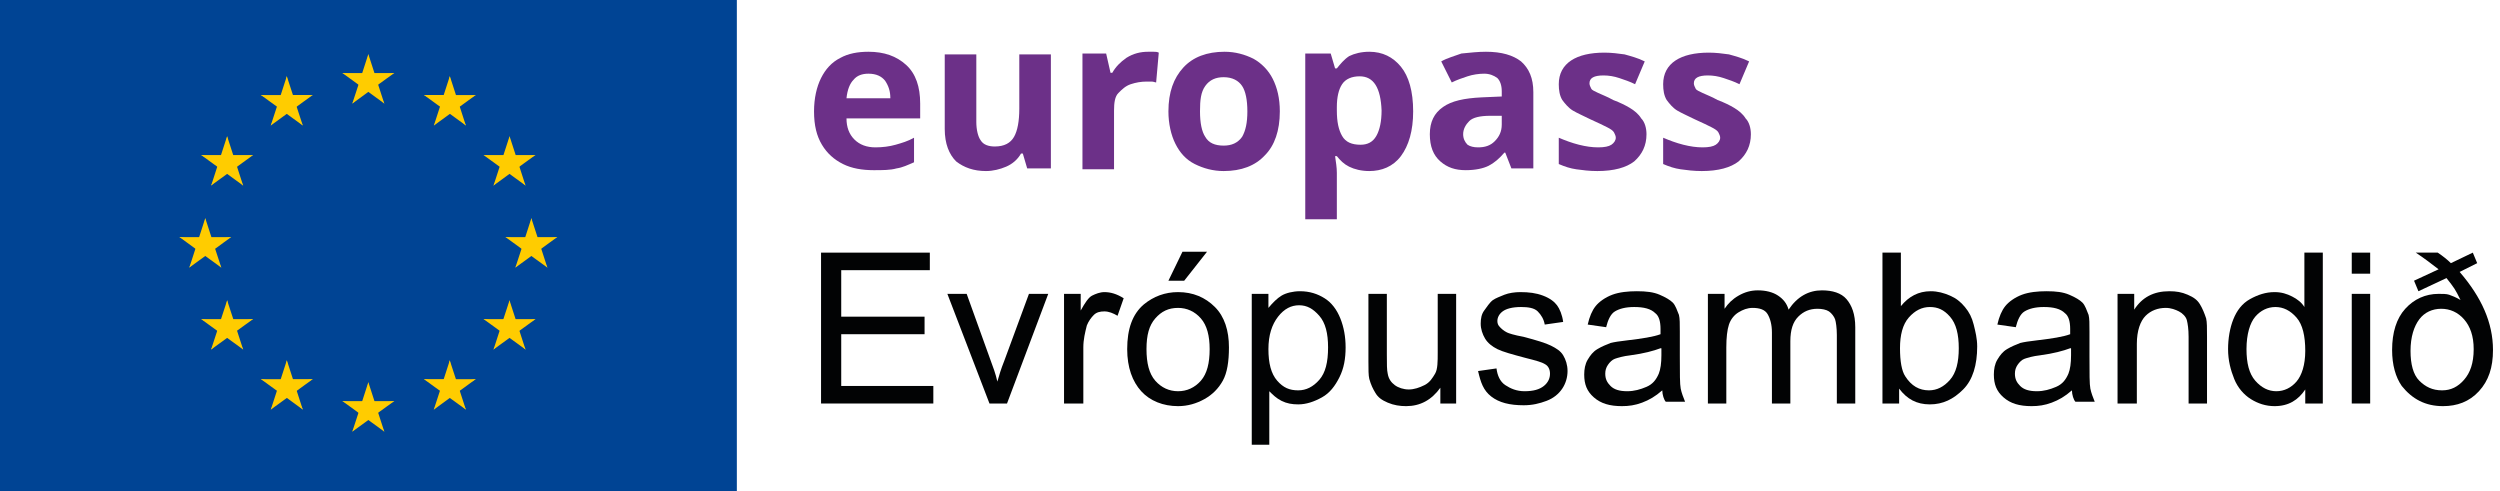 <?xml version="1.0" encoding="UTF-8"?>
<svg width="285px" height="56px" viewBox="0 0 285 56" version="1.1" xmlns="http://www.w3.org/2000/svg" xmlns:xlink="http://www.w3.org/1999/xlink">
    <!-- Generator: Sketch 63.1 (92452) - https://sketch.com -->
    <title>IS</title>
    <desc>Created with Sketch.</desc>
    <g id="Page-1" stroke="none" stroke-width="1" fill="none" fill-rule="evenodd">
        <g id="IS" fill-rule="nonzero">
            <rect id="Rectangle-path" fill="#004494" x="0" y="0" width="84" height="56"></rect>
            <g id="Group" transform="translate(20, 6)" fill="#FFCC00">
                <g id="s-link" transform="translate(19, 0)">
                    <g id="s">
                        <g id="c" transform="translate(2, 0)">
                            <polygon id="t" points="0.99 0.17 0.03 3.14 1.5 3.62"></polygon>
                            <g id="t-link">
                                <polygon id="t-2" points="0.99 0.17 1.95 3.14 0.48 3.62"></polygon>
                            </g>
                        </g>
                        <g id="a" transform="translate(2, 2)">
                            <g id="c-link">
                                <g id="c-2">
                                    <polygon id="t-3" points="3.95 0.33 0.83 0.33 0.83 1.88"></polygon>
                                    <g id="t-link-2">
                                        <polygon id="t-4" points="3.95 0.32 1.42 2.15 0.51 0.9"></polygon>
                                    </g>
                                </g>
                            </g>
                            <g id="c-link-2">
                                <g id="c-3">
                                    <polygon id="t-5" points="2.81 3.81 1.85 0.85 0.38 1.32"></polygon>
                                    <g id="t-link-3">
                                        <polygon id="t-6" points="2.82 3.81 0.3 1.97 1.21 0.72"></polygon>
                                    </g>
                                </g>
                            </g>
                        </g>
                        <g id="a-link" transform="translate(0, 2)">
                            <g id="a-2">
                                <g id="c-link-3">
                                    <g id="c-4">
                                        <polygon id="t-7" points="0.03 0.33 3.15 0.33 3.15 1.88"></polygon>
                                        <g id="t-link-4">
                                            <polygon id="t-8" points="0.03 0.32 2.55 2.15 3.47 0.9"></polygon>
                                        </g>
                                    </g>
                                </g>
                                <g id="c-link-4" transform="translate(1, 0)">
                                    <g id="c-5">
                                        <polygon id="t-9" points="0.16 3.81 1.13 0.85 2.6 1.32"></polygon>
                                        <g id="t-link-5">
                                            <polygon id="t-10" points="0.16 3.81 2.68 1.97 1.77 0.72"></polygon>
                                        </g>
                                    </g>
                                </g>
                            </g>
                        </g>
                    </g>
                </g>
                <g id="s-link-2" transform="translate(19, 37)">
                    <g id="s-2">
                        <g id="c-6" transform="translate(2, 0)">
                            <polygon id="t-11" points="0.99 0.57 0.03 3.54 1.5 4.02"></polygon>
                            <g id="t-link-6">
                                <polygon id="t-12" points="0.99 0.57 1.95 3.54 0.48 4.02"></polygon>
                            </g>
                        </g>
                        <g id="a-3" transform="translate(2, 2)">
                            <g id="c-link-5">
                                <g id="c-7">
                                    <polygon id="t-13" points="3.95 0.73 0.83 0.73 0.83 2.28"></polygon>
                                    <g id="t-link-7">
                                        <polygon id="t-14" points="3.95 0.72 1.42 2.55 0.51 1.3"></polygon>
                                    </g>
                                </g>
                            </g>
                            <g id="c-link-6" transform="translate(0, 1)">
                                <g id="c-8">
                                    <polygon id="t-15" points="2.81 3.21 1.85 0.25 0.38 0.73"></polygon>
                                    <g id="t-link-8">
                                        <polygon id="t-16" points="2.82 3.21 0.3 1.38 1.21 0.12"></polygon>
                                    </g>
                                </g>
                            </g>
                        </g>
                        <g id="a-link-2" transform="translate(0, 2)">
                            <g id="a-4">
                                <g id="c-link-7">
                                    <g id="c-9">
                                        <polygon id="t-17" points="0.03 0.73 3.15 0.73 3.15 2.28"></polygon>
                                        <g id="t-link-9">
                                            <polygon id="t-18" points="0.03 0.72 2.55 2.55 3.47 1.3"></polygon>
                                        </g>
                                    </g>
                                </g>
                                <g id="c-link-8" transform="translate(1, 1)">
                                    <g id="c-10">
                                        <polygon id="t-19" points="0.16 3.21 1.13 0.25 2.6 0.73"></polygon>
                                        <g id="t-link-10">
                                            <polygon id="t-20" points="0.16 3.21 2.68 1.38 1.77 0.12"></polygon>
                                        </g>
                                    </g>
                                </g>
                            </g>
                        </g>
                    </g>
                </g>
                <g id="l" transform="translate(0, 2)">
                    <g id="s-link-3" transform="translate(0, 16)">
                        <g id="s-3">
                            <g id="c-11" transform="translate(2, 0)">
                                <polygon id="t-21" points="1.4 0.87 0.44 3.84 1.91 4.32"></polygon>
                                <g id="t-link-11">
                                    <polygon id="t-22" points="1.4 0.87 2.36 3.84 0.89 4.32"></polygon>
                                </g>
                            </g>
                            <g id="a-5" transform="translate(2, 3)">
                                <g id="c-link-9">
                                    <g id="c-12">
                                        <polygon id="t-23" points="4.36 0.03 1.24 0.03 1.24 1.58"></polygon>
                                        <g id="t-link-12">
                                            <polygon id="t-24" points="4.36 0.02 1.84 1.86 0.93 0.6"></polygon>
                                        </g>
                                    </g>
                                </g>
                                <g id="c-link-10">
                                    <g id="c-13">
                                        <polygon id="t-25" points="3.23 3.51 2.26 0.55 0.79 1.02"></polygon>
                                        <g id="t-link-13">
                                            <polygon id="t-26" points="3.23 3.51 0.71 1.68 1.62 0.42"></polygon>
                                        </g>
                                    </g>
                                </g>
                            </g>
                            <g id="a-link-3" transform="translate(0, 3)">
                                <g id="a-6">
                                    <g id="c-link-11">
                                        <g id="c-14">
                                            <polygon id="t-27" points="0.44 0.03 3.56 0.03 3.56 1.58"></polygon>
                                            <g id="t-link-14">
                                                <polygon id="t-28" points="0.45 0.02 2.97 1.86 3.88 0.6"></polygon>
                                            </g>
                                        </g>
                                    </g>
                                    <g id="c-link-12" transform="translate(1, 0)">
                                        <g id="c-15">
                                            <polygon id="t-29" points="0.58 3.51 1.54 0.55 3.01 1.02"></polygon>
                                            <g id="t-link-15">
                                                <polygon id="t-30" points="0.57 3.51 3.09 1.68 2.18 0.42"></polygon>
                                            </g>
                                        </g>
                                    </g>
                                </g>
                            </g>
                        </g>
                    </g>
                    <g id="s-link-4" transform="translate(9, 0)">
                        <g id="s-4">
                            <g id="c-16" transform="translate(1, 3)">
                                <polygon id="t-31" points="0.86 3.31 3.38 1.48 2.47 0.23"></polygon>
                                <g id="t-link-16">
                                    <polygon id="t-32" points="0.86 3.32 1.83 0.35 3.3 0.83"></polygon>
                                </g>
                            </g>
                            <g id="a-7">
                                <g id="c-link-13" transform="translate(0, 2)">
                                    <g id="c-17">
                                        <polygon id="t-33" points="0.74 0.83 3.26 2.66 4.17 1.41"></polygon>
                                        <g id="t-link-17">
                                            <polygon id="t-34" points="0.73 0.84 3.85 0.84 3.85 2.39"></polygon>
                                        </g>
                                    </g>
                                </g>
                                <g id="c-link-14" transform="translate(2, 0)">
                                    <g id="c-18">
                                        <polygon id="t-35" points="1.7 0.68 0.74 3.64 2.21 4.12"></polygon>
                                        <g id="t-link-18" transform="translate(1, 0)">
                                            <polygon id="t-36" points="0.69 0.68 1.66 3.64 0.18 4.12"></polygon>
                                        </g>
                                    </g>
                                </g>
                            </g>
                            <g id="a-link-4" transform="translate(3, 2)">
                                <g id="a-8">
                                    <g id="c-link-15" transform="translate(0, 1)">
                                        <g id="c-19">
                                            <polygon id="t-37" points="2.52 3.31 0 1.48 0.91 0.22"></polygon>
                                            <g id="t-link-19">
                                                <polygon id="t-38" points="2.52 3.31 1.55 0.35 0.08 0.83"></polygon>
                                            </g>
                                        </g>
                                    </g>
                                    <g id="c-link-16">
                                        <g id="c-20">
                                            <polygon id="t-39" points="3.65 0.83 1.13 2.66 0.22 1.4"></polygon>
                                            <g id="t-link-20">
                                                <polygon id="t-40" points="3.65 0.83 0.54 0.83 0.54 2.38"></polygon>
                                            </g>
                                        </g>
                                    </g>
                                </g>
                            </g>
                        </g>
                    </g>
                    <g id="s-link-5" transform="translate(2, 7)">
                        <g id="s-5">
                            <g id="c-21" transform="translate(3, 3)">
                                <polygon id="t-41" points="2.72 3.16 1.76 0.2 0.29 0.67"></polygon>
                                <g id="t-link-21">
                                    <polygon id="t-42" points="2.73 3.16 0.2 1.32 1.11 0.07"></polygon>
                                </g>
                            </g>
                            <g id="a-9" transform="translate(0, 2)">
                                <g id="c-link-17" transform="translate(2, 1)">
                                    <g id="c-22">
                                        <polygon id="t-43" points="0.06 3.15 2.59 1.32 1.68 0.07"></polygon>
                                        <g id="t-link-22">
                                            <polygon id="t-44" points="0.07 3.16 1.03 0.19 2.5 0.67"></polygon>
                                        </g>
                                    </g>
                                </g>
                                <g id="c-link-18">
                                    <g id="c-23">
                                        <polygon id="t-45" points="0.93 0.67 3.45 2.5 4.37 1.25"></polygon>
                                        <g id="t-link-23">
                                            <polygon id="t-46" points="0.93 0.68 4.05 0.68 4.05 2.23"></polygon>
                                        </g>
                                    </g>
                                </g>
                            </g>
                            <g id="a-link-5" transform="translate(2, 0)">
                                <g id="a-10">
                                    <g id="c-link-19" transform="translate(1, 2)">
                                        <g id="c-24">
                                            <polygon id="t-47" points="3.85 0.68 1.33 2.51 0.42 1.25"></polygon>
                                            <g id="t-link-24">
                                                <polygon id="t-48" points="3.85 0.68 0.73 0.68 0.73 2.23"></polygon>
                                            </g>
                                        </g>
                                    </g>
                                    <g id="c-link-20">
                                        <g id="c-25">
                                            <polygon id="t-49" points="1.89 0.53 2.85 3.49 1.38 3.97"></polygon>
                                            <g id="t-link-25">
                                                <polygon id="t-50" points="1.89 0.53 0.93 3.49 2.4 3.97"></polygon>
                                            </g>
                                        </g>
                                    </g>
                                </g>
                            </g>
                        </g>
                    </g>
                    <g id="s-link-6" transform="translate(2, 26)">
                        <g id="s-6">
                            <g id="c-26" transform="translate(3, 2)">
                                <polygon id="t-51" points="3.86 0.38 0.74 0.38 0.74 1.93"></polygon>
                                <g id="t-link-26">
                                    <polygon id="t-52" points="3.86 0.37 1.33 2.2 0.42 0.95"></polygon>
                                </g>
                            </g>
                            <g id="a-11" transform="translate(2, 2)">
                                <g id="c-link-21" transform="translate(1, 0)">
                                    <g id="c-27">
                                        <polygon id="t-53" points="2.72 3.85 1.76 0.89 0.28 1.37"></polygon>
                                        <g id="t-link-27">
                                            <polygon id="t-54" points="2.73 3.85 0.2 2.02 1.11 0.77"></polygon>
                                        </g>
                                    </g>
                                </g>
                                <g id="c-link-22">
                                    <g id="c-28">
                                        <polygon id="t-55" points="0.06 3.85 2.58 2.02 1.67 0.77"></polygon>
                                        <g id="t-link-28">
                                            <polygon id="t-56" points="0.06 3.86 1.03 0.89 2.5 1.37"></polygon>
                                        </g>
                                    </g>
                                </g>
                            </g>
                            <g id="a-link-6">
                                <g id="a-12">
                                    <g id="c-link-23" transform="translate(2, 0)">
                                        <g id="c-29">
                                            <polygon id="t-57" points="1.89 0.23 2.86 3.19 1.38 3.67"></polygon>
                                            <g id="t-link-29">
                                                <polygon id="t-58" points="1.9 0.23 0.93 3.19 2.41 3.67"></polygon>
                                            </g>
                                        </g>
                                    </g>
                                    <g id="c-link-24" transform="translate(0, 2)">
                                        <g id="c-30">
                                            <polygon id="t-59" points="0.93 0.38 4.05 0.38 4.05 1.93"></polygon>
                                            <g id="t-link-30">
                                                <polygon id="t-60" points="0.93 0.38 3.45 2.21 4.36 0.95"></polygon>
                                            </g>
                                        </g>
                                    </g>
                                </g>
                            </g>
                        </g>
                    </g>
                    <g id="s-link-7" transform="translate(9, 33)">
                        <g id="s-7">
                            <g id="c-31" transform="translate(3, 2)">
                                <polygon id="t-61" points="3.66 0.22 0.54 0.22 0.54 1.77"></polygon>
                                <g id="t-link-31">
                                    <polygon id="t-62" points="3.66 0.22 1.14 2.05 0.23 0.8"></polygon>
                                </g>
                            </g>
                            <g id="a-13" transform="translate(1, 2)">
                                <g id="c-link-25" transform="translate(2, 0)">
                                    <g id="c-32">
                                        <polygon id="t-63" points="2.52 3.7 1.56 0.73 0.09 1.21"></polygon>
                                        <g id="t-link-32">
                                            <polygon id="t-64" points="2.53 3.7 0.01 1.86 0.92 0.61"></polygon>
                                        </g>
                                    </g>
                                </g>
                                <g id="c-link-26">
                                    <g id="c-33">
                                        <polygon id="t-65" points="0.86 3.7 3.38 1.87 2.47 0.61"></polygon>
                                        <g id="t-link-33">
                                            <polygon id="t-66" points="0.87 3.7 1.83 0.74 3.3 1.22"></polygon>
                                        </g>
                                    </g>
                                </g>
                            </g>
                            <g id="a-link-7">
                                <g id="a-14">
                                    <g id="c-link-27" transform="translate(2, 0)">
                                        <g id="c-34">
                                            <polygon id="t-67" points="1.7 0.07 2.66 3.04 1.19 3.52"></polygon>
                                            <g id="t-link-34">
                                                <polygon id="t-68" points="1.7 0.07 0.74 3.04 2.21 3.52"></polygon>
                                            </g>
                                        </g>
                                    </g>
                                    <g id="c-link-28" transform="translate(0, 2)">
                                        <g id="c-35">
                                            <polygon id="t-69" points="0.73 0.23 3.85 0.23 3.85 1.78"></polygon>
                                            <g id="t-link-35">
                                                <polygon id="t-70" points="0.74 0.22 3.26 2.05 4.17 0.8"></polygon>
                                            </g>
                                        </g>
                                    </g>
                                </g>
                            </g>
                        </g>
                    </g>
                </g>
                <g id="l-link" transform="translate(28, 2)">
                    <g id="l-2">
                        <g id="s-link-8" transform="translate(9, 16)">
                            <g id="s-8">
                                <g id="c-36" transform="translate(2, 0)">
                                    <polygon id="t-71" points="1.57 0.87 2.54 3.84 1.06 4.32"></polygon>
                                    <g id="t-link-36">
                                        <polygon id="t-72" points="1.58 0.87 0.62 3.84 2.09 4.32"></polygon>
                                    </g>
                                </g>
                                <g id="a-15" transform="translate(0, 3)">
                                    <g id="c-link-29">
                                        <g id="c-37">
                                            <polygon id="t-73" points="0.62 0.03 3.74 0.03 3.74 1.58"></polygon>
                                            <g id="t-link-37">
                                                <polygon id="t-74" points="0.62 0.02 3.14 1.86 4.05 0.6"></polygon>
                                            </g>
                                        </g>
                                    </g>
                                    <g id="c-link-30" transform="translate(1, 0)">
                                        <g id="c-38">
                                            <polygon id="t-75" points="0.75 3.51 1.72 0.55 3.19 1.02"></polygon>
                                            <g id="t-link-38">
                                                <polygon id="t-76" points="0.75 3.51 3.27 1.68 2.36 0.42"></polygon>
                                            </g>
                                        </g>
                                    </g>
                                </g>
                                <g id="a-link-8" transform="translate(2, 3)">
                                    <g id="a-16">
                                        <g id="c-link-31" transform="translate(1, 0)">
                                            <g id="c-39">
                                                <polygon id="t-77" points="3.53 0.03 0.42 0.03 0.42 1.58"></polygon>
                                                <g id="t-link-39">
                                                    <polygon id="t-78" points="3.53 0.02 1.01 1.86 0.1 0.6"></polygon>
                                                </g>
                                            </g>
                                        </g>
                                        <g id="c-link-32">
                                            <g id="c-40">
                                                <polygon id="t-79" points="3.4 3.51 2.44 0.55 0.97 1.02"></polygon>
                                                <g id="t-link-40">
                                                    <polygon id="t-80" points="3.41 3.51 0.88 1.68 1.8 0.42"></polygon>
                                                </g>
                                            </g>
                                        </g>
                                    </g>
                                </g>
                            </g>
                        </g>
                        <g id="s-link-9">
                            <g id="s-9">
                                <g id="c-41" transform="translate(2, 3)">
                                    <polygon id="t-81" points="3.12 3.31 0.6 1.48 1.51 0.23"></polygon>
                                    <g id="t-link-41">
                                        <polygon id="t-82" points="3.11 3.32 2.15 0.35 0.68 0.83"></polygon>
                                    </g>
                                </g>
                                <g id="a-17" transform="translate(2, 0)">
                                    <g id="c-link-33" transform="translate(0, 2)">
                                        <g id="c-42">
                                            <polygon id="t-83" points="4.24 0.83 1.72 2.66 0.81 1.41"></polygon>
                                            <g id="t-link-42" transform="translate(1, 0)">
                                                <polygon id="t-84" points="3.24 0.84 0.13 0.84 0.13 2.39"></polygon>
                                            </g>
                                        </g>
                                    </g>
                                    <g id="c-link-34">
                                        <g id="c-43">
                                            <polygon id="t-85" points="1.28 0.68 2.24 3.64 0.77 4.12"></polygon>
                                            <g id="t-link-43">
                                                <polygon id="t-86" points="1.28 0.68 0.32 3.64 1.79 4.12"></polygon>
                                            </g>
                                        </g>
                                    </g>
                                </g>
                                <g id="a-link-9" transform="translate(0, 2)">
                                    <g id="a-18">
                                        <g id="c-link-35" transform="translate(1, 1)">
                                            <g id="c-44">
                                                <polygon id="t-87" points="0.46 3.31 2.98 1.48 2.07 0.22"></polygon>
                                                <g id="t-link-44">
                                                    <polygon id="t-88" points="0.46 3.31 1.42 0.35 2.9 0.83"></polygon>
                                                </g>
                                            </g>
                                        </g>
                                        <g id="c-link-36">
                                            <g id="c-45">
                                                <polygon id="t-89" points="0.33 0.83 2.85 2.66 3.76 1.4"></polygon>
                                                <g id="t-link-45">
                                                    <polygon id="t-90" points="0.32 0.83 3.44 0.83 3.44 2.38"></polygon>
                                                </g>
                                            </g>
                                        </g>
                                    </g>
                                </g>
                            </g>
                        </g>
                        <g id="s-link-10" transform="translate(7, 7)">
                            <g id="s-10">
                                <g id="c-46" transform="translate(1, 3)">
                                    <polygon id="t-91" points="0.26 3.16 1.22 0.2 2.69 0.67"></polygon>
                                    <g id="t-link-46">
                                        <polygon id="t-92" points="0.25 3.16 2.77 1.32 1.86 0.07"></polygon>
                                    </g>
                                </g>
                                <g id="a-19" transform="translate(2, 2)">
                                    <g id="c-link-37" transform="translate(0, 1)">
                                        <g id="c-47">
                                            <polygon id="t-93" points="2.91 3.15 0.39 1.32 1.3 0.07"></polygon>
                                            <g id="t-link-47">
                                                <polygon id="t-94" points="2.91 3.16 1.95 0.19 0.47 0.67"></polygon>
                                            </g>
                                        </g>
                                    </g>
                                    <g id="c-link-38">
                                        <g id="c-48">
                                            <polygon id="t-95" points="4.04 0.67 1.52 2.5 0.61 1.25"></polygon>
                                            <g id="t-link-48">
                                                <polygon id="t-96" points="4.05 0.68 0.93 0.68 0.93 2.23"></polygon>
                                            </g>
                                        </g>
                                    </g>
                                </g>
                                <g id="a-link-10">
                                    <g id="a-20">
                                        <g id="c-link-39" transform="translate(0, 2)">
                                            <g id="c-49">
                                                <polygon id="t-97" points="0.13 0.68 2.65 2.51 3.56 1.25"></polygon>
                                                <g id="t-link-49">
                                                    <polygon id="t-98" points="0.13 0.68 3.24 0.68 3.24 2.23"></polygon>
                                                </g>
                                            </g>
                                        </g>
                                        <g id="c-link-40" transform="translate(2, 0)">
                                            <g id="c-50">
                                                <polygon id="t-99" points="1.09 0.53 0.13 3.49 1.6 3.97"></polygon>
                                                <g id="t-link-50">
                                                    <polygon id="t-100" points="1.09 0.53 2.05 3.49 0.58 3.97"></polygon>
                                                </g>
                                            </g>
                                        </g>
                                    </g>
                                </g>
                            </g>
                        </g>
                        <g id="s-link-11" transform="translate(7, 26)">
                            <g id="s-11">
                                <g id="c-51" transform="translate(0, 2)">
                                    <polygon id="t-101" points="0.12 0.38 3.24 0.38 3.24 1.93"></polygon>
                                    <g id="t-link-51">
                                        <polygon id="t-102" points="0.12 0.37 2.64 2.2 3.55 0.95"></polygon>
                                    </g>
                                </g>
                                <g id="a-21" transform="translate(1, 2)">
                                    <g id="c-link-41">
                                        <g id="c-52">
                                            <polygon id="t-103" points="0.26 3.85 1.22 0.89 2.69 1.37"></polygon>
                                            <g id="t-link-52">
                                                <polygon id="t-104" points="0.25 3.85 2.77 2.02 1.86 0.77"></polygon>
                                            </g>
                                        </g>
                                    </g>
                                    <g id="c-link-42" transform="translate(1, 0)">
                                        <g id="c-53">
                                            <polygon id="t-105" points="2.92 3.85 0.4 2.02 1.31 0.77"></polygon>
                                            <g id="t-link-53">
                                                <polygon id="t-106" points="2.91 3.86 1.95 0.89 0.48 1.37"></polygon>
                                            </g>
                                        </g>
                                    </g>
                                </g>
                                <g id="a-link-11" transform="translate(2, 0)">
                                    <g id="a-22">
                                        <g id="c-link-43">
                                            <g id="c-54">
                                                <polygon id="t-107" points="1.09 0.23 0.12 3.19 1.59 3.67"></polygon>
                                                <g id="t-link-54">
                                                    <polygon id="t-108" points="1.08 0.23 2.04 3.19 0.57 3.67"></polygon>
                                                </g>
                                            </g>
                                        </g>
                                        <g id="c-link-44" transform="translate(0, 2)">
                                            <g id="c-55">
                                                <polygon id="t-109" points="4.05 0.38 0.93 0.38 0.93 1.93"></polygon>
                                                <g id="t-link-55">
                                                    <polygon id="t-110" points="4.05 0.38 1.52 2.21 0.61 0.95"></polygon>
                                                </g>
                                            </g>
                                        </g>
                                    </g>
                                </g>
                            </g>
                        </g>
                        <g id="s-link-12" transform="translate(0, 33)">
                            <g id="s-12">
                                <g id="c-56" transform="translate(0, 2)">
                                    <polygon id="t-111" points="0.32 0.22 3.43 0.22 3.43 1.77"></polygon>
                                    <g id="t-link-56">
                                        <polygon id="t-112" points="0.32 0.22 2.84 2.05 3.75 0.8"></polygon>
                                    </g>
                                </g>
                                <g id="a-23" transform="translate(1, 2)">
                                    <g id="c-link-45">
                                        <g id="c-57">
                                            <polygon id="t-113" points="0.45 3.7 1.42 0.73 2.89 1.21"></polygon>
                                            <g id="t-link-57">
                                                <polygon id="t-114" points="0.45 3.7 2.97 1.86 2.06 0.61"></polygon>
                                            </g>
                                        </g>
                                    </g>
                                    <g id="c-link-46" transform="translate(1, 0)">
                                        <g id="c-58">
                                            <polygon id="t-115" points="3.12 3.7 0.59 1.87 1.5 0.61"></polygon>
                                            <g id="t-link-58">
                                                <polygon id="t-116" points="3.11 3.7 2.15 0.74 0.67 1.22"></polygon>
                                            </g>
                                        </g>
                                    </g>
                                </g>
                                <g id="a-link-12" transform="translate(2, 0)">
                                    <g id="a-24">
                                        <g id="c-link-47">
                                            <g id="c-59">
                                                <polygon id="t-117" points="1.28 0.07 0.32 3.04 1.79 3.52"></polygon>
                                                <g id="t-link-59">
                                                    <polygon id="t-118" points="1.27 0.07 2.24 3.04 0.77 3.52"></polygon>
                                                </g>
                                            </g>
                                        </g>
                                        <g id="c-link-48" transform="translate(0, 2)">
                                            <g id="c-60">
                                                <polygon id="t-119" points="4.24 0.23 1.13 0.23 1.13 1.78"></polygon>
                                                <g id="t-link-60">
                                                    <polygon id="t-120" points="4.24 0.22 1.72 2.05 0.81 0.8"></polygon>
                                                </g>
                                            </g>
                                        </g>
                                    </g>
                                </g>
                            </g>
                        </g>
                    </g>
                </g>
            </g>
            <g id="Group-15" transform="translate(92, 5)">
                <g id="Group" fill="#6C3088">
                    <path d="M7,0.9 C8.8,0.9 10.2,1.4 11.3,2.4 C12.4,3.4 12.9,4.9 12.9,6.8 L12.9,8.5 L4.5,8.5 C4.5,9.5 4.8,10.3 5.4,10.9 C6,11.5 6.8,11.8 7.8,11.8 C8.6,11.8 9.4,11.7 10.1,11.5 C10.8,11.3 11.5,11.1 12.2,10.7 L12.2,13.5 C11.5,13.8 10.9,14.1 10.2,14.2 C9.5,14.4 8.6,14.4 7.6,14.4 C6.3,14.4 5.1,14.2 4.1,13.7 C3.1,13.2 2.3,12.5 1.7,11.5 C1.1,10.5 0.8,9.3 0.8,7.7 C0.8,6.2 1.1,4.9 1.6,3.9 C2.1,2.9 2.8,2.1 3.8,1.6 C4.7,1.1 5.8,0.9 7,0.9 Z M7,3.4 C6.3,3.4 5.7,3.6 5.3,4.1 C4.9,4.5 4.6,5.2 4.5,6.2 L9.5,6.2 C9.5,5.4 9.3,4.8 8.9,4.2 C8.5,3.7 7.9,3.4 7,3.4 Z" id="Shape"></path>
                    <path d="M27.8,1.1 L27.8,14.2 L25.1,14.2 L24.6,12.5 L24.4,12.5 C24,13.2 23.4,13.7 22.7,14 C22,14.3 21.2,14.5 20.4,14.5 C19,14.5 17.9,14.1 17,13.4 C16.2,12.6 15.7,11.4 15.7,9.7 L15.7,1.2 L19.3,1.2 L19.3,8.9 C19.3,9.8 19.5,10.6 19.8,11 C20.1,11.5 20.7,11.7 21.4,11.7 C22.5,11.7 23.2,11.3 23.6,10.6 C24,9.9 24.2,8.8 24.2,7.4 L24.2,1.2 L27.8,1.2 L27.8,1.1 Z" id="Path"></path>
                    <path d="M38.9,0.9 C39.1,0.9 39.3,0.9 39.5,0.9 C39.7,0.9 39.9,0.9 40.1,1 L39.8,4.4 C39.7,4.4 39.5,4.3 39.3,4.3 C39.1,4.3 38.9,4.3 38.7,4.3 C38.1,4.3 37.5,4.4 36.9,4.6 C36.3,4.8 35.9,5.2 35.5,5.6 C35.1,6 35,6.7 35,7.6 L35,14.3 L31.4,14.3 L31.4,1.1 L34.1,1.1 L34.6,3.3 L34.8,3.3 C35.2,2.6 35.7,2.1 36.4,1.6 C37.2,1.1 38,0.9 38.9,0.9 Z" id="Path"></path>
                    <path d="M53.9,7.7 C53.9,9.9 53.3,11.6 52.2,12.7 C51.1,13.9 49.5,14.5 47.5,14.5 C46.3,14.5 45.2,14.2 44.2,13.7 C43.2,13.2 42.5,12.4 42,11.4 C41.5,10.4 41.2,9.1 41.2,7.7 C41.2,5.5 41.8,3.9 42.9,2.7 C44,1.5 45.6,0.9 47.6,0.9 C48.8,0.9 49.9,1.2 50.9,1.7 C51.8,2.2 52.6,3 53.1,4 C53.6,5 53.9,6.2 53.9,7.7 Z M44.8,7.7 C44.8,9 45,10 45.4,10.6 C45.8,11.3 46.5,11.6 47.5,11.6 C48.4,11.6 49.1,11.3 49.6,10.6 C50,9.9 50.2,9 50.2,7.7 C50.2,6.4 50,5.4 49.6,4.8 C49.2,4.2 48.5,3.8 47.5,3.8 C46.6,3.8 45.9,4.1 45.4,4.8 C44.9,5.5 44.8,6.4 44.8,7.7 Z" id="Shape"></path>
                    <path d="M64.1,0.9 C65.6,0.9 66.8,1.5 67.7,2.6 C68.6,3.7 69.1,5.4 69.1,7.7 C69.1,9.9 68.6,11.6 67.7,12.8 C66.8,14 65.5,14.5 64.1,14.5 C63.2,14.5 62.4,14.3 61.8,14 C61.2,13.7 60.8,13.3 60.4,12.8 L60.2,12.8 C60.3,13.5 60.4,14.1 60.4,14.7 L60.4,20 L56.8,20 L56.8,1.1 L59.7,1.1 L60.2,2.8 L60.4,2.8 C60.8,2.3 61.2,1.8 61.8,1.4 C62.4,1.1 63.2,0.9 64.1,0.9 Z M63,3.7 C62.1,3.7 61.4,4 61,4.6 C60.6,5.2 60.4,6.1 60.4,7.2 L60.4,7.6 C60.4,8.9 60.6,9.8 61,10.5 C61.4,11.2 62.1,11.5 63.1,11.5 C63.9,11.5 64.5,11.2 64.9,10.5 C65.3,9.8 65.5,8.8 65.5,7.6 C65.4,5 64.6,3.7 63,3.7 Z" id="Shape"></path>
                    <path d="M77.4,0.9 C79.2,0.9 80.5,1.3 81.4,2 C82.3,2.8 82.8,3.9 82.8,5.5 L82.8,14.2 L80.3,14.2 L79.6,12.4 L79.5,12.4 C78.9,13.1 78.3,13.6 77.7,13.9 C77.1,14.2 76.2,14.4 75.1,14.4 C73.9,14.4 73,14.1 72.2,13.4 C71.4,12.7 71,11.7 71,10.3 C71,8.9 71.5,7.9 72.5,7.2 C73.5,6.5 74.9,6.2 76.9,6.1 L79.2,6 L79.2,5.4 C79.2,4.7 79,4.2 78.7,3.9 C78.3,3.6 77.8,3.4 77.2,3.4 C76.6,3.4 75.9,3.5 75.3,3.7 C74.7,3.9 74.1,4.1 73.5,4.4 L72.3,2 C73,1.6 73.8,1.4 74.6,1.1 C75.6,1 76.5,0.9 77.4,0.9 Z M79.3,8.2 L77.9,8.2 C76.7,8.2 75.9,8.4 75.5,8.8 C75.1,9.2 74.8,9.7 74.8,10.3 C74.8,10.8 75,11.2 75.3,11.5 C75.6,11.7 76,11.8 76.5,11.8 C77.3,11.8 77.9,11.6 78.4,11.1 C78.9,10.6 79.2,10 79.2,9.2 L79.2,8.2 L79.3,8.2 Z" id="Shape"></path>
                    <path d="M95.7,10.3 C95.7,11.6 95.2,12.6 94.3,13.4 C93.4,14.1 92,14.5 90.1,14.5 C89.2,14.5 88.4,14.4 87.7,14.3 C87,14.2 86.4,14 85.7,13.7 L85.7,10.7 C86.4,11 87.2,11.3 88,11.5 C88.8,11.7 89.5,11.8 90.2,11.8 C90.9,11.8 91.4,11.7 91.7,11.5 C92,11.3 92.2,11 92.2,10.7 C92.2,10.5 92.1,10.3 92,10.1 C91.9,9.9 91.6,9.7 91.2,9.5 C90.8,9.3 90.2,9 89.3,8.6 C88.5,8.2 87.8,7.9 87.3,7.6 C86.8,7.3 86.4,6.8 86.1,6.4 C85.8,5.9 85.7,5.3 85.7,4.6 C85.7,3.4 86.2,2.5 87.1,1.9 C88,1.3 89.3,1 90.9,1 C91.7,1 92.5,1.1 93.2,1.2 C93.9,1.4 94.7,1.6 95.5,2 L94.4,4.6 C93.8,4.3 93.2,4.1 92.6,3.9 C92,3.7 91.4,3.6 90.8,3.6 C89.7,3.6 89.2,3.9 89.2,4.5 C89.2,4.7 89.3,4.9 89.4,5.1 C89.5,5.3 89.8,5.4 90.2,5.6 C90.6,5.8 91.2,6 91.9,6.4 C92.7,6.7 93.3,7 93.8,7.3 C94.3,7.6 94.8,8 95.1,8.5 C95.5,8.9 95.7,9.6 95.7,10.3 Z" id="Path"></path>
                    <path d="M107.6,10.3 C107.6,11.6 107.1,12.6 106.2,13.4 C105.3,14.1 103.9,14.5 102,14.5 C101.1,14.5 100.3,14.4 99.6,14.3 C98.9,14.2 98.3,14 97.6,13.7 L97.6,10.7 C98.3,11 99.1,11.3 99.9,11.5 C100.7,11.7 101.4,11.8 102.1,11.8 C102.8,11.8 103.3,11.7 103.6,11.5 C103.9,11.3 104.1,11 104.1,10.7 C104.1,10.5 104,10.3 103.9,10.1 C103.8,9.9 103.5,9.7 103.1,9.5 C102.7,9.3 102.1,9 101.2,8.6 C100.4,8.2 99.7,7.9 99.2,7.6 C98.7,7.3 98.3,6.8 98,6.4 C97.7,5.9 97.6,5.3 97.6,4.6 C97.6,3.4 98.1,2.5 99,1.9 C99.9,1.3 101.2,1 102.8,1 C103.6,1 104.4,1.1 105.1,1.2 C105.8,1.4 106.6,1.6 107.4,2 L106.3,4.6 C105.7,4.3 105.1,4.1 104.5,3.9 C103.9,3.7 103.3,3.6 102.7,3.6 C101.6,3.6 101.1,3.9 101.1,4.5 C101.1,4.7 101.2,4.9 101.3,5.1 C101.4,5.3 101.7,5.4 102.1,5.6 C102.5,5.8 103.1,6 103.8,6.4 C104.6,6.7 105.2,7 105.7,7.3 C106.2,7.6 106.7,8 107,8.5 C107.4,8.9 107.6,9.6 107.6,10.3 Z" id="Path"></path>
                </g>
                <g id="Group" transform="translate(1, 23)" fill="#020304">
                    <polygon id="Path" points="0.6 18 0.6 0.8 13 0.8 13 2.8 2.9 2.8 2.9 8.1 12.4 8.1 12.4 10.1 2.9 10.1 2.9 16 13.4 16 13.4 18"></polygon>
                    <path d="M19.8,18 L15,5.5 L17.2,5.5 L19.9,13 C20.2,13.8 20.5,14.6 20.7,15.5 C20.9,14.8 21.1,14.1 21.5,13.1 L24.3,5.5 L26.5,5.5 L21.8,18 L19.8,18 Z" id="Path"></path>
                    <path d="M28.3,18 L28.3,5.5 L30.2,5.5 L30.2,7.4 C30.7,6.5 31.1,5.9 31.5,5.7 C31.9,5.5 32.4,5.3 32.9,5.3 C33.6,5.3 34.3,5.5 35.1,6 L34.4,8 C33.9,7.7 33.4,7.5 32.9,7.5 C32.4,7.5 32,7.6 31.7,7.9 C31.4,8.2 31.1,8.6 30.9,9.1 C30.7,9.9 30.5,10.7 30.5,11.6 L30.5,18 L28.3,18 Z" id="Path"></path>
                    <path d="M35.5,11.8 C35.5,9.5 36.1,7.8 37.4,6.7 C38.5,5.8 39.8,5.3 41.3,5.3 C43,5.3 44.4,5.9 45.5,7 C46.6,8.1 47.1,9.7 47.1,11.6 C47.1,13.2 46.9,14.5 46.4,15.4 C45.9,16.3 45.2,17 44.3,17.5 C43.4,18 42.4,18.3 41.3,18.3 C39.6,18.3 38.1,17.7 37.1,16.6 C36.1,15.5 35.5,13.9 35.5,11.8 Z M37.7,11.8 C37.7,13.4 38,14.6 38.7,15.4 C39.4,16.2 40.3,16.6 41.3,16.6 C42.3,16.6 43.2,16.2 43.9,15.4 C44.6,14.6 44.9,13.4 44.9,11.8 C44.9,10.3 44.6,9.1 43.9,8.3 C43.2,7.5 42.3,7.1 41.3,7.1 C40.2,7.1 39.4,7.5 38.7,8.3 C38,9.1 37.7,10.2 37.7,11.8 Z M40.2,4 L41.8,0.7 L44.6,0.7 L42,4 L40.2,4 Z" id="Shape"></path>
                    <path d="M49.7,22.8 L49.7,5.5 L51.6,5.5 L51.6,7.1 C52.1,6.5 52.6,6 53.1,5.7 C53.6,5.4 54.4,5.2 55.2,5.2 C56.3,5.2 57.2,5.5 58,6 C58.8,6.5 59.4,7.3 59.8,8.3 C60.2,9.3 60.4,10.4 60.4,11.6 C60.4,12.9 60.2,14 59.7,15 C59.2,16 58.6,16.8 57.7,17.3 C56.8,17.8 55.9,18.1 55,18.1 C54.3,18.1 53.7,18 53.1,17.7 C52.5,17.4 52.1,17 51.7,16.6 L51.7,22.7 L49.7,22.7 L49.7,22.8 Z M51.6,11.8 C51.6,13.4 51.9,14.6 52.6,15.4 C53.3,16.2 54,16.5 55,16.5 C55.9,16.5 56.7,16.1 57.4,15.3 C58.1,14.5 58.4,13.3 58.4,11.6 C58.4,10 58.1,8.8 57.4,8 C56.7,7.2 56,6.8 55.1,6.8 C54.2,6.8 53.4,7.2 52.7,8.1 C52,9 51.6,10.2 51.6,11.8 Z" id="Shape"></path>
                    <path d="M71.2,18 L71.2,16.2 C70.2,17.6 68.9,18.3 67.3,18.3 C66.6,18.3 65.9,18.2 65.2,17.9 C64.5,17.6 64.1,17.3 63.8,16.8 C63.5,16.3 63.3,15.9 63.1,15.2 C63,14.8 63,14.1 63,13.2 L63,5.5 L65.1,5.5 L65.1,12.4 C65.1,13.5 65.1,14.2 65.2,14.6 C65.3,15.2 65.6,15.6 66,15.9 C66.4,16.2 67,16.4 67.6,16.4 C68.2,16.4 68.8,16.2 69.4,15.9 C70,15.6 70.3,15.1 70.6,14.6 C70.9,14.1 70.9,13.2 70.9,12.2 L70.9,5.5 L73,5.5 L73,18 L71.2,18 Z" id="Path"></path>
                    <path d="M75.5,14.3 L77.6,14 C77.7,14.8 78,15.5 78.6,15.9 C79.2,16.3 79.9,16.6 80.8,16.6 C81.8,16.6 82.5,16.4 83,16 C83.5,15.6 83.7,15.1 83.7,14.6 C83.7,14.1 83.5,13.7 83.1,13.5 C82.8,13.3 82.1,13.1 80.9,12.8 C79.4,12.4 78.3,12.1 77.7,11.8 C77.1,11.5 76.6,11.1 76.3,10.6 C76,10.1 75.8,9.5 75.8,8.9 C75.8,8.3 75.9,7.8 76.2,7.4 C76.5,7 76.8,6.5 77.2,6.2 C77.5,6 78,5.8 78.5,5.6 C79,5.4 79.7,5.3 80.3,5.3 C81.3,5.3 82.1,5.4 82.9,5.7 C83.7,6 84.2,6.4 84.5,6.8 C84.8,7.2 85.1,7.9 85.2,8.7 L83.1,9 C83,8.4 82.7,7.9 82.3,7.5 C81.9,7.1 81.2,7 80.4,7 C79.4,7 78.7,7.2 78.3,7.5 C77.9,7.8 77.7,8.2 77.7,8.6 C77.7,8.9 77.8,9.1 78,9.3 C78.2,9.5 78.4,9.7 78.8,9.9 C79,10 79.6,10.2 80.7,10.4 C82.2,10.8 83.2,11.1 83.8,11.4 C84.4,11.7 84.9,12 85.2,12.5 C85.5,13 85.7,13.6 85.7,14.3 C85.7,15 85.5,15.7 85.1,16.3 C84.7,16.9 84.1,17.4 83.3,17.7 C82.5,18 81.7,18.2 80.7,18.2 C79.1,18.2 77.9,17.9 77,17.2 C76.1,16.5 75.8,15.6 75.5,14.3 Z" id="Path"></path>
                    <path d="M96.5,16.5 C95.7,17.2 95,17.6 94.2,17.9 C93.4,18.2 92.7,18.3 91.9,18.3 C90.5,18.3 89.5,18 88.7,17.3 C87.9,16.6 87.6,15.8 87.6,14.7 C87.6,14.1 87.7,13.5 88,13 C88.3,12.5 88.6,12.1 89.1,11.8 C89.6,11.5 90.1,11.3 90.6,11.1 C91,11 91.6,10.9 92.5,10.8 C94.2,10.6 95.5,10.4 96.3,10.1 C96.3,9.8 96.3,9.6 96.3,9.5 C96.3,8.6 96.1,8 95.7,7.7 C95.2,7.2 94.4,7 93.3,7 C92.3,7 91.6,7.2 91.1,7.5 C90.6,7.8 90.3,8.5 90.1,9.3 L88,9 C88.2,8.1 88.5,7.4 88.9,6.9 C89.3,6.4 90,5.9 90.8,5.6 C91.6,5.3 92.6,5.2 93.6,5.2 C94.7,5.2 95.5,5.3 96.2,5.6 C96.9,5.9 97.4,6.2 97.7,6.5 C98,6.8 98.2,7.4 98.4,7.9 C98.5,8.3 98.5,8.9 98.5,9.8 L98.5,12.6 C98.5,14.6 98.5,15.8 98.6,16.3 C98.7,16.8 98.9,17.3 99.1,17.8 L96.9,17.8 C96.7,17.6 96.5,17 96.5,16.5 Z M96.3,11.7 C95.5,12 94.4,12.3 92.9,12.5 C92,12.6 91.4,12.8 91.1,12.9 C90.8,13 90.5,13.3 90.3,13.6 C90.1,13.9 90,14.2 90,14.6 C90,15.2 90.2,15.6 90.6,16 C91,16.4 91.6,16.6 92.5,16.6 C93.3,16.6 94,16.4 94.7,16.1 C95.4,15.8 95.8,15.3 96.1,14.6 C96.3,14.1 96.4,13.4 96.4,12.5 L96.4,11.7 L96.3,11.7 Z" id="Shape"></path>
                    <path d="M101.7,18 L101.7,5.5 L103.6,5.5 L103.6,7.2 C104,6.6 104.5,6.1 105.2,5.7 C105.9,5.3 106.6,5.1 107.4,5.1 C108.3,5.1 109.1,5.3 109.7,5.7 C110.3,6.1 110.7,6.6 110.9,7.3 C111.9,5.8 113.2,5.1 114.7,5.1 C115.9,5.1 116.9,5.4 117.5,6.1 C118.1,6.8 118.5,7.8 118.5,9.3 L118.5,18 L116.4,18 L116.4,10.2 C116.4,9.4 116.3,8.7 116.2,8.4 C116.1,8.1 115.8,7.7 115.5,7.5 C115.2,7.3 114.7,7.2 114.2,7.2 C113.3,7.2 112.6,7.5 112,8.1 C111.4,8.7 111.1,9.6 111.1,10.9 L111.1,18 L109,18 L109,9.9 C109,9 108.8,8.3 108.5,7.8 C108.2,7.3 107.6,7.1 106.8,7.1 C106.2,7.1 105.7,7.3 105.2,7.6 C104.7,7.9 104.3,8.4 104.1,9 C103.9,9.6 103.8,10.5 103.8,11.6 L103.8,18 L101.7,18 Z" id="Path"></path>
                    <path d="M123.6,18 L121.6,18 L121.6,0.8 L123.7,0.8 L123.7,6.9 C124.6,5.8 125.7,5.2 127.1,5.2 C127.9,5.2 128.6,5.4 129.3,5.7 C130,6 130.5,6.4 131,7 C131.5,7.6 131.8,8.2 132,9 C132.2,9.8 132.4,10.6 132.4,11.5 C132.4,13.6 131.9,15.3 130.8,16.4 C129.7,17.5 128.5,18.1 127,18.1 C125.5,18.1 124.4,17.5 123.5,16.3 L123.5,18 L123.6,18 Z M123.6,11.7 C123.6,13.2 123.8,14.3 124.2,14.9 C124.9,16 125.8,16.5 126.9,16.5 C127.8,16.5 128.6,16.1 129.3,15.3 C130,14.5 130.3,13.3 130.3,11.7 C130.3,10.1 130,8.9 129.3,8.1 C128.6,7.3 127.9,7 127,7 C126.1,7 125.3,7.4 124.6,8.2 C123.9,9 123.6,10.2 123.6,11.7 Z" id="Shape"></path>
                    <path d="M143.2,16.5 C142.4,17.2 141.7,17.6 140.9,17.9 C140.1,18.2 139.4,18.3 138.6,18.3 C137.2,18.3 136.2,18 135.4,17.3 C134.6,16.6 134.3,15.8 134.3,14.7 C134.3,14.1 134.4,13.5 134.7,13 C135,12.5 135.3,12.1 135.8,11.8 C136.3,11.5 136.8,11.3 137.3,11.1 C137.7,11 138.3,10.9 139.2,10.8 C140.9,10.6 142.2,10.4 143,10.1 C143,9.8 143,9.6 143,9.5 C143,8.6 142.8,8 142.4,7.7 C141.9,7.2 141.1,7 140,7 C139,7 138.3,7.2 137.8,7.5 C137.3,7.8 137,8.5 136.8,9.3 L134.7,9 C134.9,8.1 135.2,7.4 135.6,6.9 C136,6.4 136.7,5.9 137.5,5.6 C138.3,5.3 139.3,5.2 140.3,5.2 C141.4,5.2 142.2,5.3 142.9,5.6 C143.6,5.9 144.1,6.2 144.4,6.5 C144.7,6.8 144.9,7.4 145.1,7.9 C145.2,8.3 145.2,8.9 145.2,9.8 L145.2,12.6 C145.2,14.6 145.2,15.8 145.3,16.3 C145.4,16.8 145.6,17.3 145.8,17.8 L143.6,17.8 C143.4,17.6 143.2,17 143.2,16.5 Z M143,11.7 C142.2,12 141.1,12.3 139.6,12.5 C138.7,12.6 138.1,12.8 137.8,12.9 C137.5,13 137.2,13.3 137,13.6 C136.8,13.9 136.7,14.2 136.7,14.6 C136.7,15.2 136.9,15.6 137.3,16 C137.7,16.4 138.3,16.6 139.2,16.6 C140,16.6 140.7,16.4 141.4,16.1 C142.1,15.8 142.5,15.3 142.8,14.6 C143,14.1 143.1,13.4 143.1,12.5 L143.1,11.7 L143,11.7 Z" id="Shape"></path>
                    <path d="M148.4,18 L148.4,5.5 L150.3,5.5 L150.3,7.3 C151.2,5.9 152.5,5.2 154.3,5.2 C155.1,5.2 155.7,5.3 156.4,5.6 C157.1,5.9 157.5,6.2 157.8,6.7 C158.1,7.2 158.3,7.7 158.5,8.3 C158.6,8.7 158.6,9.4 158.6,10.4 L158.6,18 L156.5,18 L156.5,10.4 C156.5,9.5 156.4,8.9 156.3,8.5 C156.2,8.1 155.8,7.7 155.4,7.5 C155,7.3 154.5,7.1 153.9,7.1 C153,7.1 152.2,7.4 151.6,8 C151,8.6 150.6,9.7 150.6,11.2 L150.6,18 L148.4,18 Z" id="Path"></path>
                    <path d="M169.8,18 L169.8,16.4 C169,17.6 167.9,18.3 166.3,18.3 C165.3,18.3 164.4,18 163.6,17.5 C162.8,17 162.1,16.2 161.7,15.2 C161.3,14.2 161,13.1 161,11.8 C161,10.6 161.2,9.4 161.6,8.4 C162,7.4 162.6,6.6 163.5,6.1 C164.4,5.6 165.3,5.3 166.3,5.3 C167.1,5.3 167.7,5.5 168.3,5.8 C168.9,6.1 169.4,6.5 169.7,7 L169.7,0.8 L171.8,0.8 L171.8,18 L169.8,18 Z M163.1,11.8 C163.1,13.4 163.4,14.6 164.1,15.4 C164.8,16.2 165.6,16.6 166.5,16.6 C167.4,16.6 168.2,16.2 168.8,15.5 C169.4,14.8 169.8,13.6 169.8,12 C169.8,10.3 169.5,9 168.8,8.2 C168.1,7.4 167.3,7 166.4,7 C165.5,7 164.7,7.4 164.1,8.1 C163.5,8.8 163.1,10.1 163.1,11.8 Z" id="Shape"></path>
                    <path d="M175.1,3.2 L175.1,0.8 L177.2,0.8 L177.2,3.2 L175.1,3.2 Z M175.1,18 L175.1,5.5 L177.2,5.5 L177.2,18 L175.1,18 Z" id="Shape"></path>
                    <path d="M182.4,0.8 L184.9,0.8 C185.5,1.2 186,1.6 186.4,2 L188.9,0.8 L189.4,2 L187.4,3 C189.9,5.9 191.2,8.8 191.2,11.9 C191.2,13.9 190.7,15.4 189.6,16.6 C188.5,17.8 187.1,18.3 185.5,18.3 C183.5,18.3 182,17.5 180.8,16 C180.1,15 179.7,13.6 179.7,11.9 C179.7,9.9 180.2,8.3 181.2,7.2 C182.2,6.1 183.5,5.5 185,5.5 C185.5,5.5 185.9,5.5 186.2,5.6 C186.5,5.7 187,5.9 187.5,6.2 C187.2,5.6 187,5.2 186.8,4.9 C186.6,4.6 186.3,4.2 185.9,3.7 L182.7,5.2 L182.2,4 L185,2.7 C184.1,2 183.3,1.4 182.4,0.8 Z M189,11.8 C189,10.3 188.6,9.2 187.9,8.4 C187.2,7.6 186.3,7.2 185.3,7.2 C184.3,7.2 183.4,7.6 182.8,8.4 C182.2,9.2 181.8,10.4 181.8,12 C181.8,13.5 182.1,14.7 182.8,15.4 C183.5,16.1 184.3,16.5 185.4,16.5 C186.4,16.5 187.2,16.1 187.9,15.3 C188.6,14.5 189,13.4 189,11.8 Z" id="Shape"></path>
                </g>
            </g>
        </g>
    </g>
</svg>